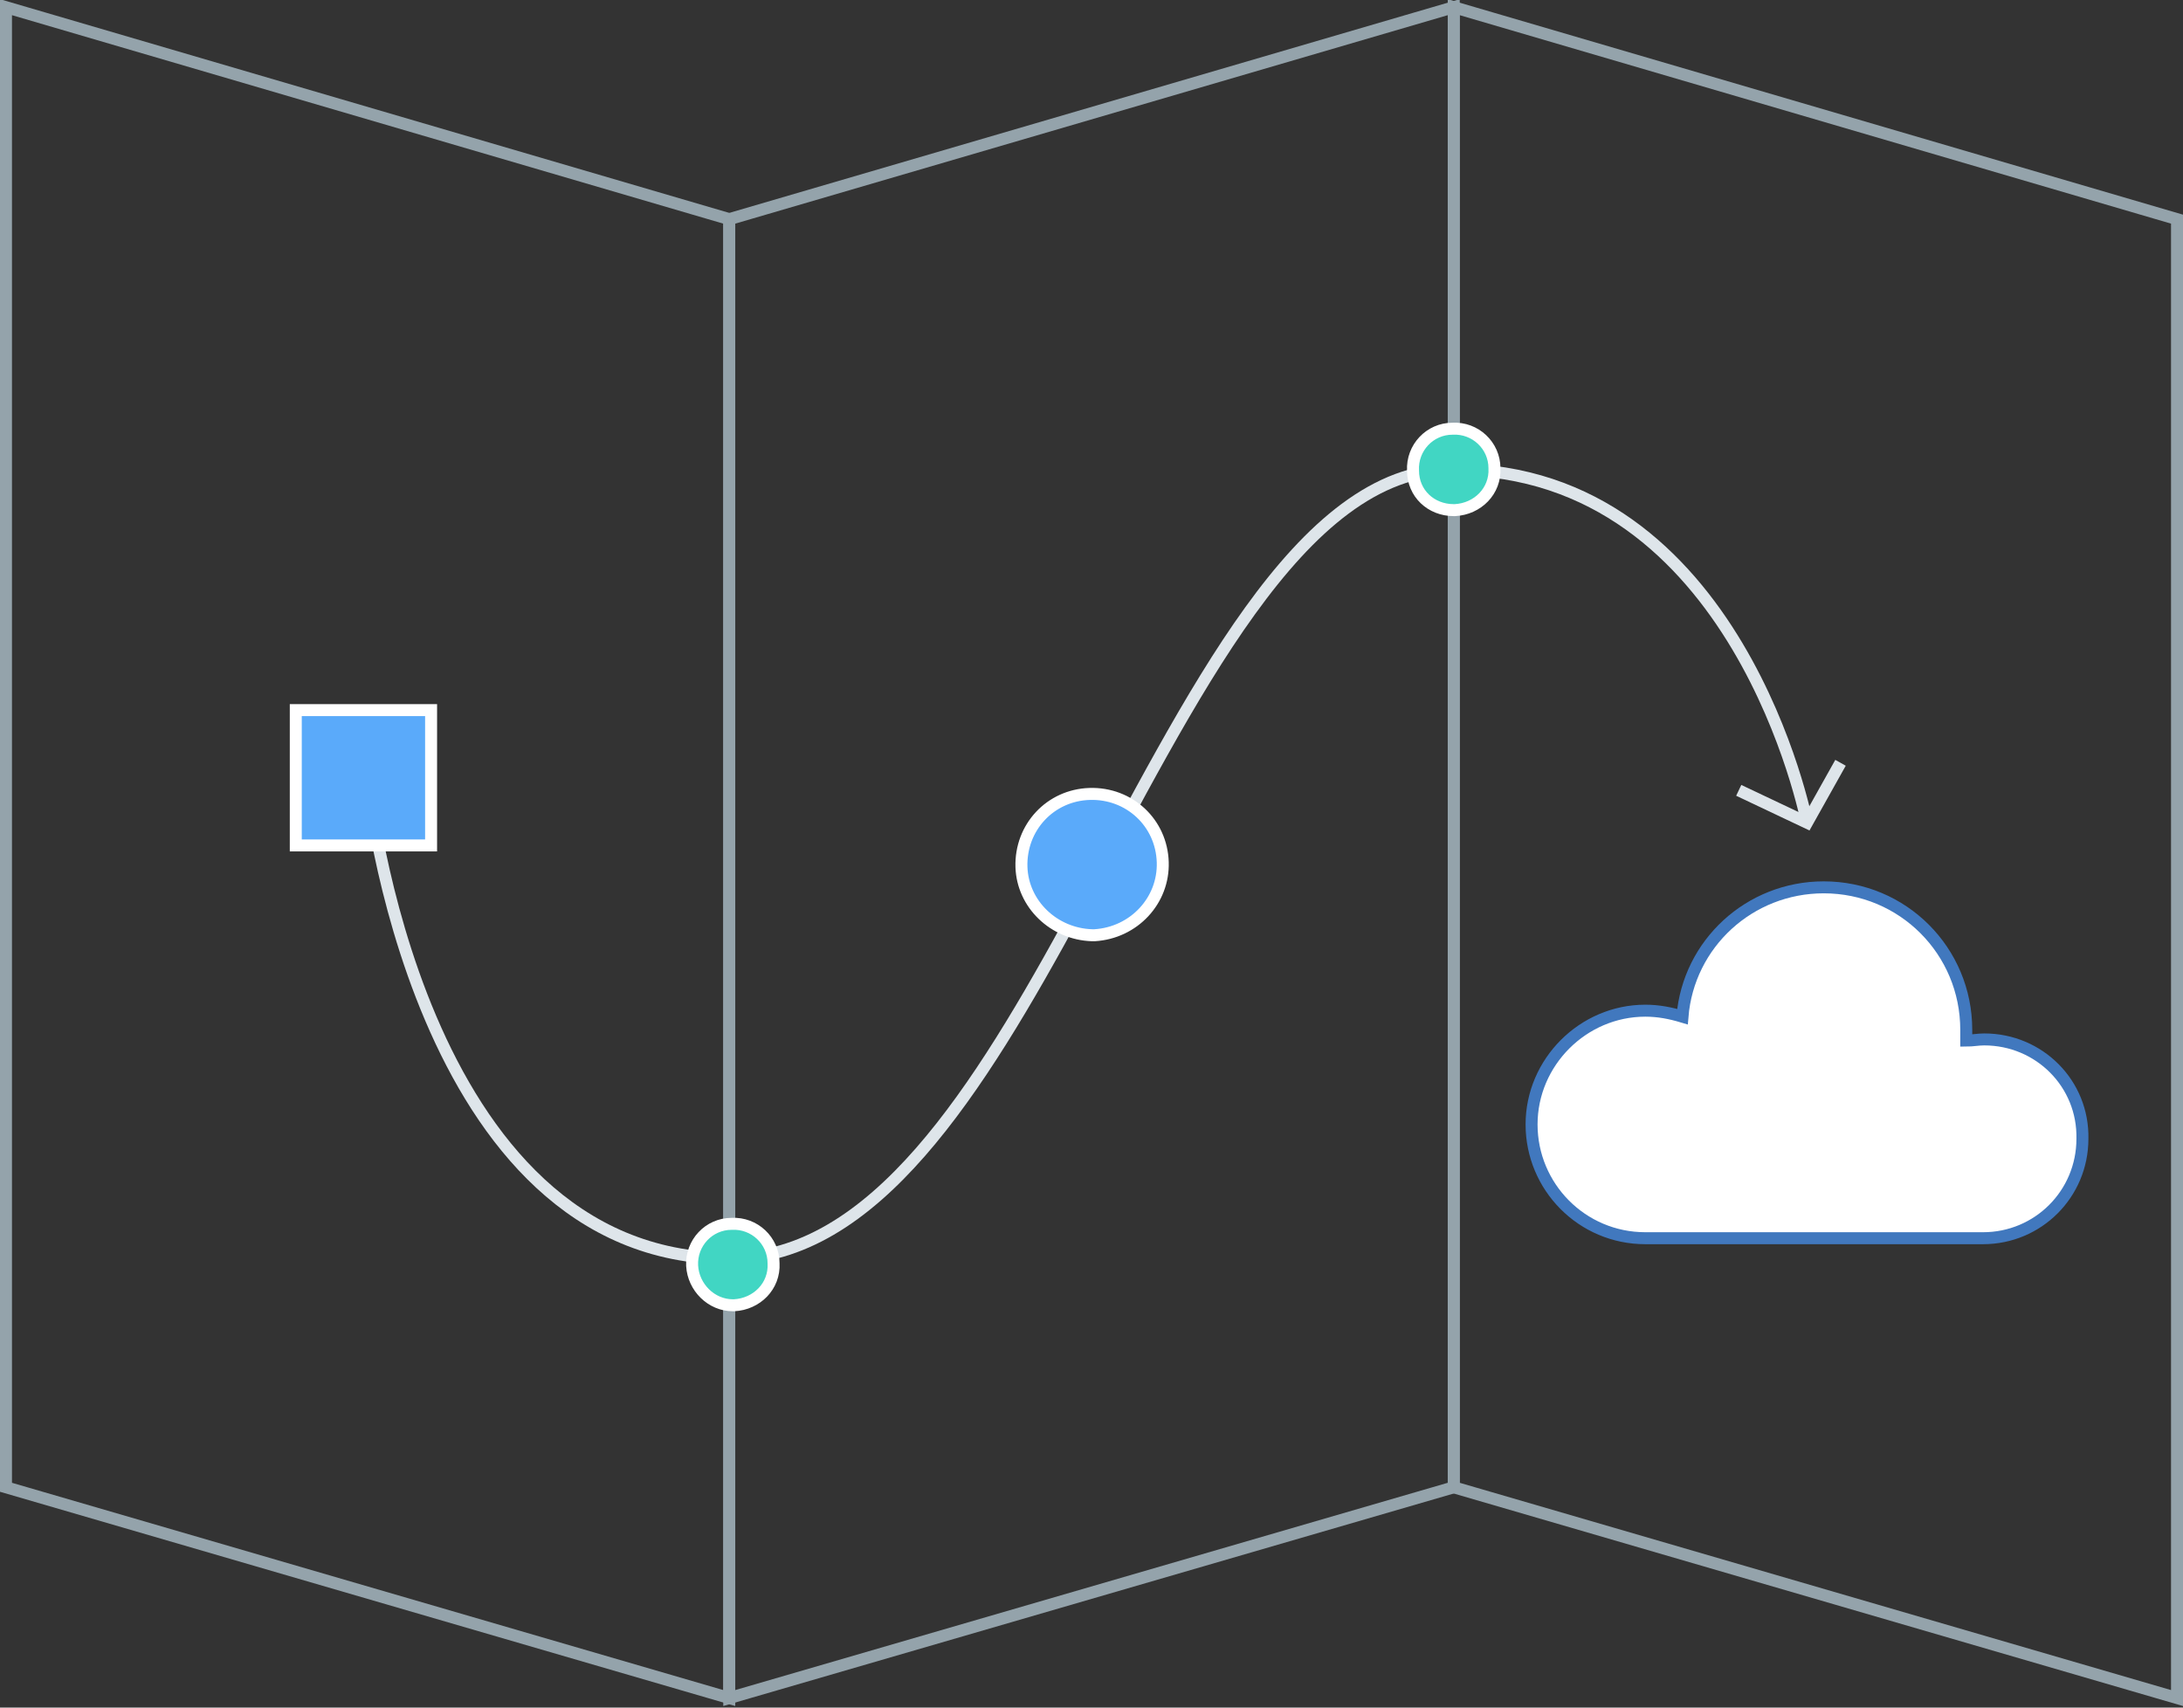 <?xml version="1.0" encoding="utf-8"?>
<!-- Generator: Adobe Illustrator 18.1.1, SVG Export Plug-In . SVG Version: 6.00 Build 0)  -->
<svg version="1.1" id="Layer_1" xmlns="http://www.w3.org/2000/svg" xmlns:xlink="http://www.w3.org/1999/xlink" x="0px" y="0px"
	 viewBox="79.9 237.5 182.3 142.6" enable-background="new 79.9 237.5 182.3 142.6" xml:space="preserve">
<rect x="79.9" y="237.5" width="182.3" height="142.6" fill="#333333" stroke="none"/>
<g>
	<g>
		<g>
			<polygon fill="none" stroke="#94A3AB" stroke-miterlimit="10" points="140.8,379.3 80.4,361.7 80.4,238.1 140.8,255.8 			"/>
			<polygon fill="none" stroke="#94A3AB" stroke-miterlimit="10" points="261.7,379.3 201.3,361.7 201.3,238.1 261.7,255.8 			"/>
			<polygon fill="none" stroke="#94A3AB" stroke-miterlimit="10" points="201.3,361.7 140.8,379.3 140.8,255.8 201.3,238.1 			"/>
			<path fill="none" stroke="#DEE5EA" stroke-miterlimit="10" d="M201.3,276.7c23.8,0,29.5,29.5,29.5,29.5"/>
			<path fill="none" stroke="#DEE5EA" stroke-miterlimit="10" d="M110.6,302.5c0,0,4,40.1,30.2,40.1"/>
			<path fill="none" stroke="#DEE5EA" stroke-miterlimit="10" d="M140.8,342.6c12.1,0,20.8-14,29-29.1c9.6-17.6,18.6-36.8,31.4-36.8
				"/>
		</g>
		<path fill="#41D6C3" stroke="#FFFFFF" stroke-miterlimit="10" d="M197.9,276.8c-0.1-1.9,1.4-3.5,3.3-3.5l0,0l0,0l0,0
			c1.9-0.1,3.5,1.4,3.5,3.3l0,0c0.1,1.9-1.4,3.4-3.3,3.5h0c0,0-0.1,0-0.1,0l0,0C199.4,280.1,197.9,278.7,197.9,276.8z"/>
		<path fill="#41D6C3" stroke="#FFFFFF" stroke-miterlimit="10" d="M137.7,343.2c-0.1-1.9,1.4-3.5,3.3-3.5l0,0l0,0l0,0
			c1.9-0.1,3.5,1.4,3.5,3.3l0,0c0.1,1.9-1.4,3.4-3.3,3.5h0c0,0-0.1,0-0.1,0l0,0C139.3,346.5,137.8,345,137.7,343.2z"/>
		<path fill="#5AAAFA" stroke="#FFFFFF" stroke-miterlimit="5" stroke-dasharray="54.229,4.648" d="M165.2,309.9
			c-0.1-3.3,2.4-6,5.7-6.1l0,0l0,0l0,0c3.3-0.1,6,2.4,6.1,5.7l0,0c0.1,3.2-2.4,5.9-5.7,6.1h0c-0.1,0-0.1,0-0.2,0l0,0
			C167.9,315.5,165.3,313,165.2,309.9z"/>
		<polyline fill="none" stroke="#DEE5EA" stroke-miterlimit="10" points="225.1,303.5 230.8,306.2 233.6,301.2 		"/>
	</g>
	<path fill="#FFFFFF" stroke="#4178BE" stroke-miterlimit="10" d="M245.6,324.3c-0.5,0-1,0.1-1.5,0.1c0-0.3,0-0.6,0-0.9
		c0-6.6-5.3-11.9-11.9-11.9c-6.2,0-11.3,4.7-11.8,10.8c-1-0.3-2-0.5-3.1-0.5c-5.2,0-9.5,4.3-9.5,9.5c0,5.2,4.2,9.5,9.5,9.5
		c4.3,0,24.2,0,28.2,0c4.6,0,8.3-3.7,8.3-8.3C253.9,328,250.2,324.3,245.6,324.3z"/>
	<rect x="104.6" y="296.8" fill="#5AAAFA" stroke="#FFFFFF" stroke-miterlimit="10" width="11.3" height="11.3"/>
</g>
</svg>

